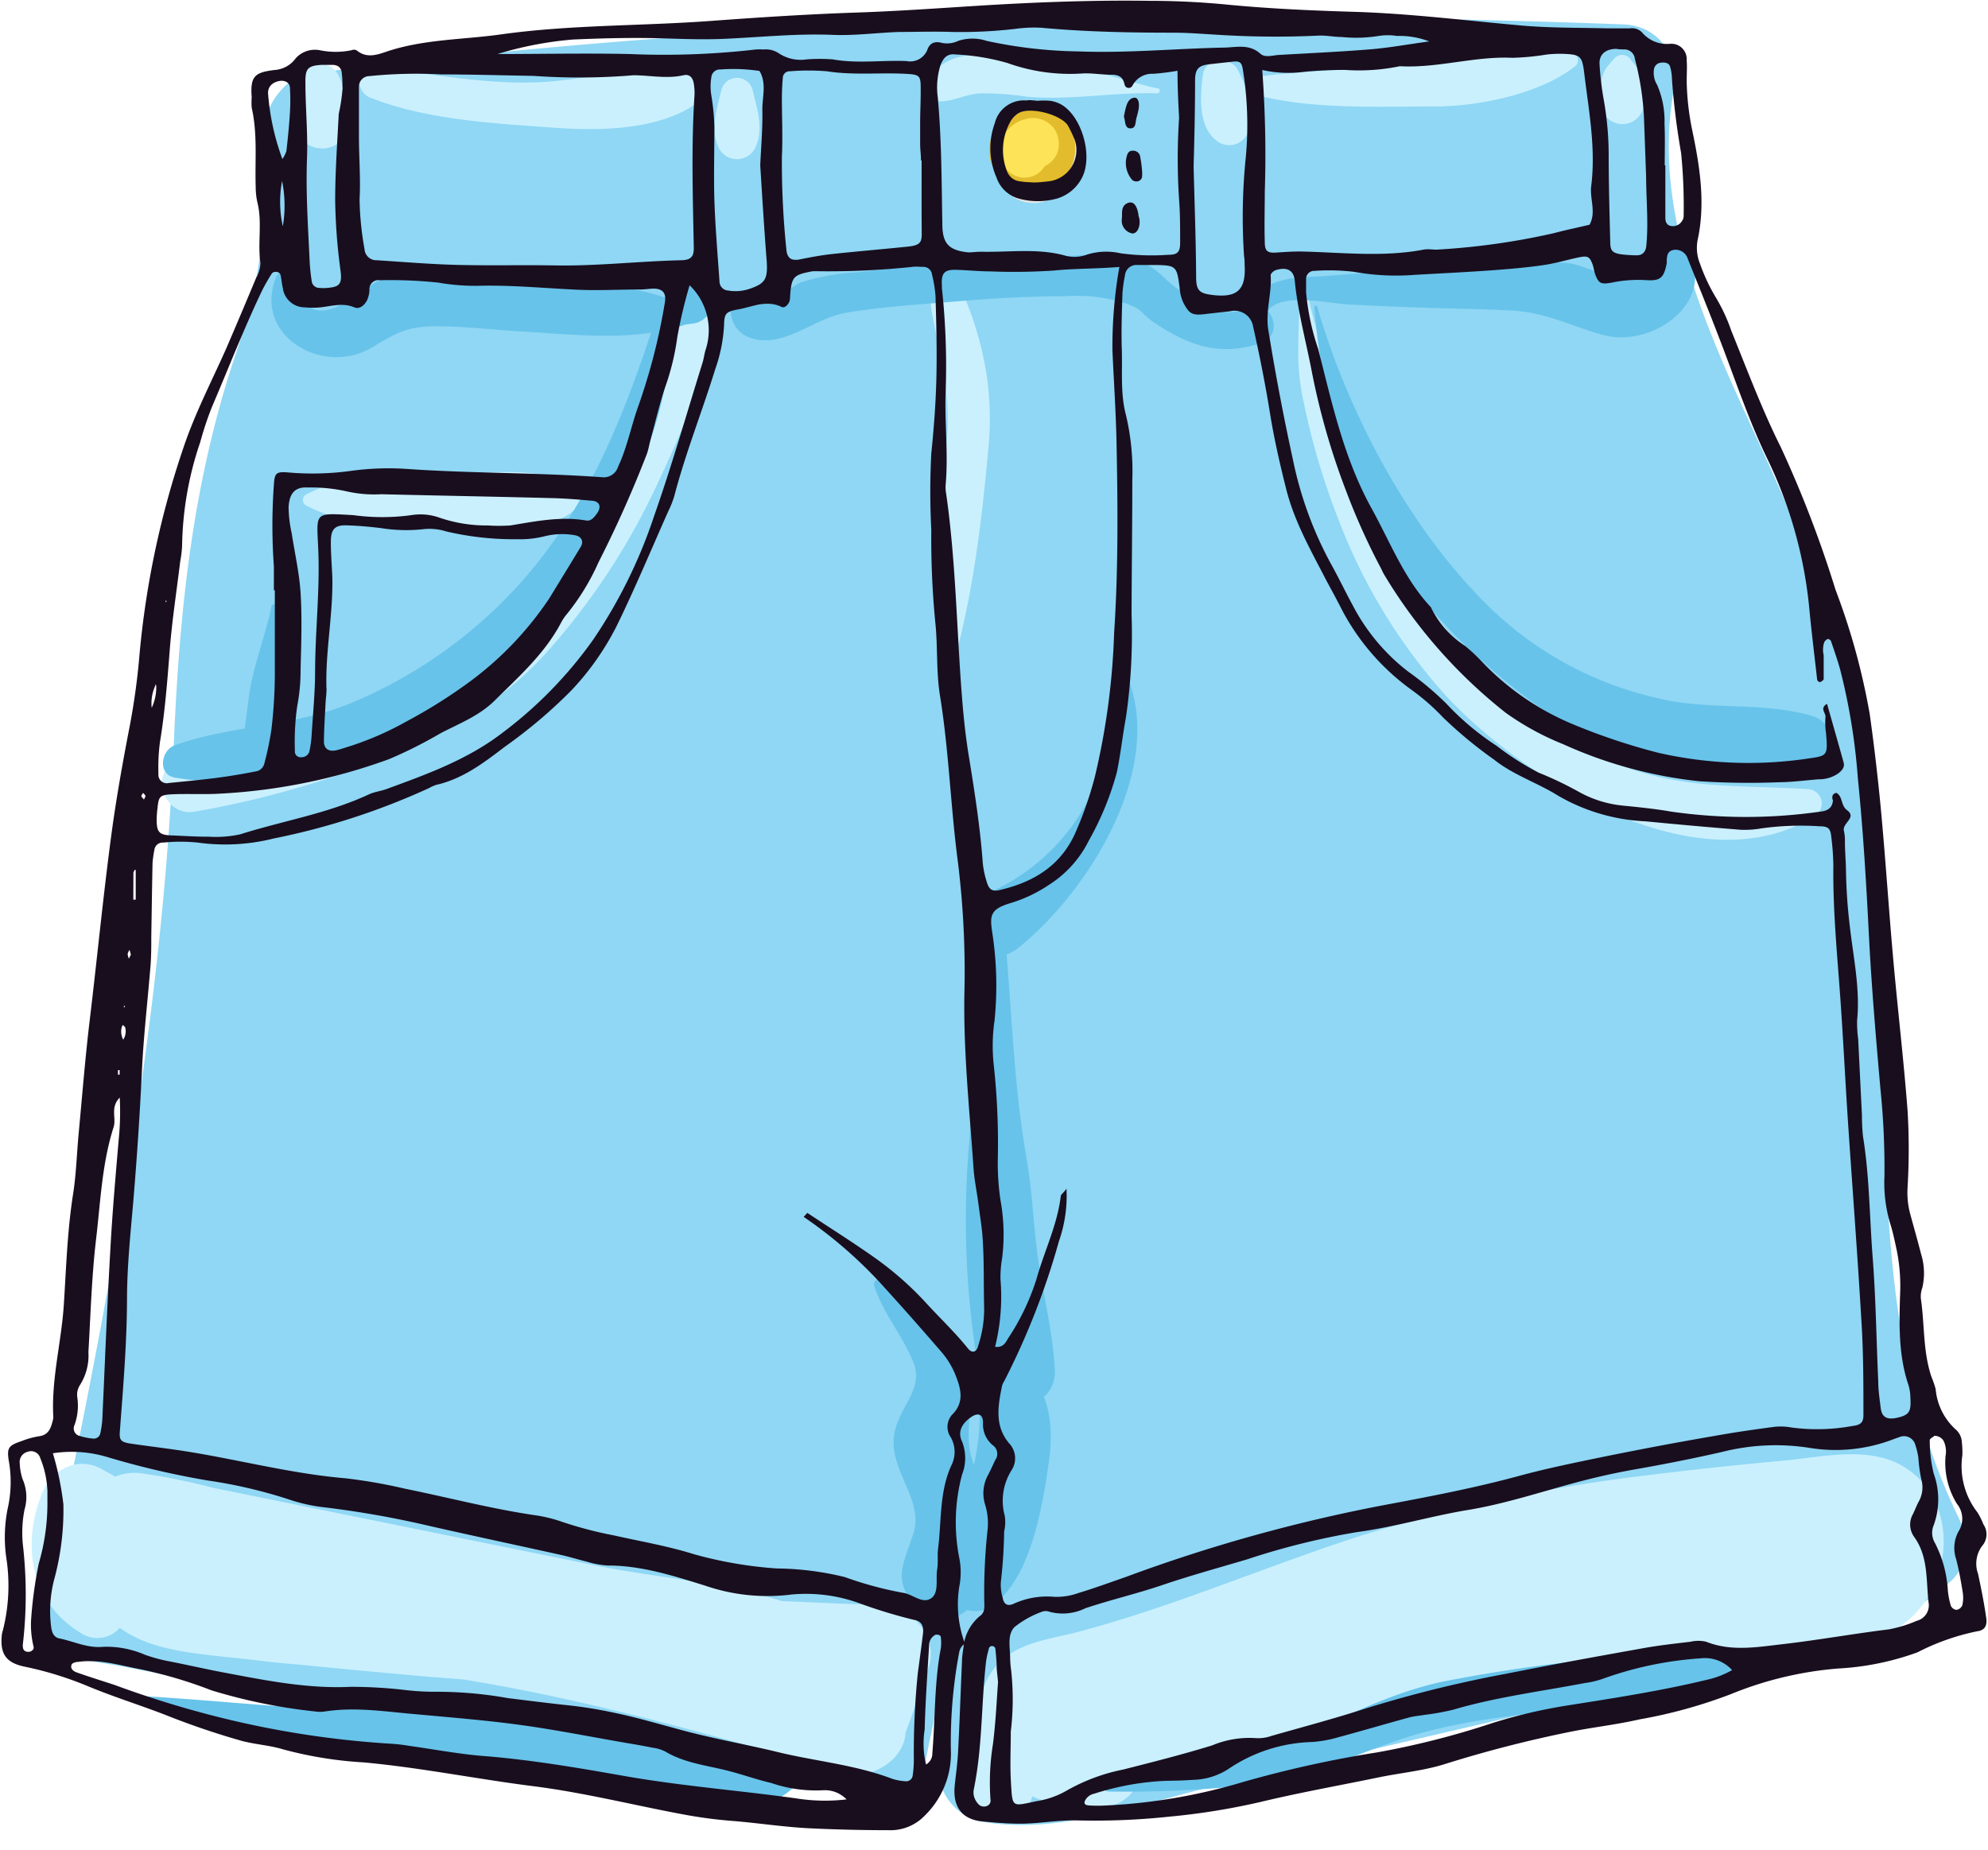 <svg xmlns="http://www.w3.org/2000/svg" viewBox="-0.14 -0.08 189.089 175.97"><title>Depositphotos_74654553_06</title><g data-name="Layer 2"><g data-name="Layer 1"><path d="M186.13 144.25c-10.41-21.44-5.25-46.55-8.31-69.43-1.54-11.55-5.66-21.85-10.48-32.38s-10.41-22-8.29-33.89c.58-3.24-1.35-6.18-4.8-6.31C113.31.7 72.66 1.59 32 6.59a5.53 5.53 0 0 0-1.14.26 2.74 2.74 0 0 0-2.41.15c-3.45 2-3.99 5.44-3.69 9.1.51 6.37-.44 11.42-2.48 17.49-4.11 12.28-5.34 24.25-5.89 37.13-1.16 27.52-6.52 54.4-12.12 81.28-.47 2.26.65 5.47 3.32 5.84 12.83 1.79 25 6.25 37.46 9.39a105.56 105.56 0 0 0 17.81 3 60.35 60.35 0 0 0 8.71 0c1.63-.11 3.23-.35 4.84-.52l1.61-.2.69.06c2.26 3.24 8.29 2.22 9.12-1.81l1.4-6.85c0 2.42-.08 4.83-.13 7.25a5.24 5.24 0 0 0 3.81 5c7.45 1.48 15.45-1.68 22.68-3.36l25.08-5.84 25.71-6c6.79-1.58 13.6-2.66 18.92-7.51 1.82-1.53 1.82-4.17.83-6.2z" fill="#8fd7f4"/><path d="M93.77 168.06l-.65-.09a.33.33 0 1 0 0 .64l.65-.09a.24.24 0 0 0 0-.46z" fill="#caf0fe"/><path d="M180.92 139.45c-3.33-2-7.69-.92-11.32-.58-4.4.41-8.79.86-13.17 1.42a151.55 151.55 0 0 0-27.06 5.71c-9 2.89-17.76 6.73-26.95 9.17-2.83.75-6.08 1-8 3.48-1.63 2.13-2.21 5.62-2.27 8.68a1.4 1.4 0 0 0-.38.62c-.67 2.19.16 3.51 1.91 4.8a2.91 2.91 0 0 0 4-1 7.53 7.53 0 0 0 .38-.93 5.46 5.46 0 0 0 1.84.53l4 .43a3.83 3.83 0 0 0 4.36-2.72A327 327 0 0 1 159 158.62c6.77-.83 17.53.19 22.84-5 3.94-3.85 4.06-11.17-.92-14.17z" fill="#caf0fe"/><path d="M83.62 152.62q-4.7-.16-9.39-.38c-5.72-1.8-12.41-2.31-17.39-3.32l-36.7-7.45a60.06 60.06 0 0 0-6.8-1.38 4.77 4.77 0 0 0-2.51.31c-.39-.22-.79-.42-1.18-.65-2.4-1.42-4.92 0-5.84 2.37-2 5.11-.88 10.52 4 13.32a2.83 2.83 0 0 0 3.44-.65c2.6 1.9 6 2.31 9.44 2.7l3.21.34c1.47.2 3 .34 4.44.46q6.48.65 13 1.21l2.6.2c12.29 2 24.28 5.45 36.22 8.9 2.41.7 5.64-1.12 5.83-3.78v-.06c.77-2.06 1.49-4.12 2.2-6.21.97-2.98-1.69-5.83-4.57-5.93z" fill="#caf0fe"/><path d="M102.25 13.82a1.78 1.78 0 0 0-.12-1.34q-.11-.23 0 0 .13.38-.18-.41a2.07 2.07 0 0 0-1-.84 3.43 3.43 0 0 0-1.37-.27 4.69 4.69 0 0 0-2.29.64l-.32.21q-.7.57-.35.25.21-.17 0 0a2.88 2.88 0 0 0-.93.74 4.32 4.32 0 0 0-1.13 2.9 3.62 3.62 0 0 0 4.9 3.3c2.09-.78 3.54-3.13 2.79-5.18z" fill="#e5e6e7"/><path d="M171.87 75c-6.81-.43-12.86.13-19.29-2.91a42.75 42.75 0 0 1-13.35-10.14 51.36 51.36 0 0 1-9.74-16 67.62 67.62 0 0 1-2.58-8.46c-.8-3.34-2.51-7.7-2.9-11 0-.39-.65-.41-.62 0 .24 3.88-.43 7.07.32 10.94a67.62 67.62 0 0 0 3.44 11.87A53.41 53.41 0 0 0 137.29 66c7.46 8.13 24.29 18.52 35.26 11.49a1.37 1.37 0 0 0-.68-2.49z" fill="#caf0fe"/><path d="M67.83 27.12c-.06-1.23-1.93-2-2.53-.69-2.49 5.4-3.4 11.41-6 16.87a69.91 69.91 0 0 1-10.15 16.14A32.39 32.39 0 0 1 34.26 69c-5.81 1.82-11.3 2.29-17.21 3.35-3.14.56-1.8 5.33 1.32 4.79a90.78 90.78 0 0 0 18-5.08c5.86-2.41 11.13-5.24 15.42-10a65 65 0 0 0 10.55-16c2.66-5.66 5.8-12.61 5.49-18.94z" fill="#caf0fe"/><path d="M54.92 46.93c-3-3-8.23-1.93-12.16-1.89-4.65 0-9.6-.29-13.82 1.95a.6.6 0 0 0 0 1c4.21 2.24 9.18 1.9 13.82 1.95 3.94 0 9.18 1.15 12.16-1.89a.82.82 0 0 0 0-1.12z" fill="#caf0fe"/><path d="M71.43 8.41a1.54 1.54 0 0 0-2.94 0c-.39 1.71-1.06 3.59-.38 5.3a1.94 1.94 0 0 0 3.7 0c.68-1.71.01-3.59-.38-5.3z" fill="#caf0fe"/><path d="M32 7c-.88-1.63-4-1.47-4.26.56a9.72 9.72 0 0 0 .26 4.6 2.6 2.6 0 0 0 5.1-.69A9.69 9.69 0 0 0 32 7z" fill="#caf0fe"/><path d="M117.59 6.56c-.66-1.28-3.1-1.13-3.31.43-.26 1.9-.49 4.8 1.15 6.19a1.93 1.93 0 0 0 3-.38c1.09-1.87.07-4.49-.84-6.24z" fill="#caf0fe"/><path d="M155.32 6.05a1.72 1.72 0 0 0-.33-.39v-.05a1 1 0 0 0-1.69 0 1.69 1.69 0 0 0-.34.4c-1 .93-.86 2.57-.84 3.8a2.06 2.06 0 0 0 4.11 0c-.05-1.19.06-2.81-.91-3.76z" fill="#caf0fe"/><path d="M110 8.33c-3.65-.63-21.46-7.37-22 .48a.73.73 0 0 0 .72.72c1.6.21 2.65-.59 4.29-.72a26.88 26.88 0 0 1 4.53.31c4.2.37 8.22-.45 12.35-.32.32.01.39-.42.11-.47z" fill="#caf0fe"/><path d="M149.44 5c-3.8-.93-8.94-.12-12.77.59-5.74 1.06-11.4.86-17.17 1.62-.92.12-1.28 1.46-.23 1.73 5.4 1.42 11.52 1.1 17.07 1.11 4.18 0 10.16-1.22 13.41-3.89a.7.7 0 0 0-.31-1.16z" fill="#caf0fe"/><path d="M66.26 7.2c-4.21-1.4-9.61.11-14 .47-5.77.48-11.15-.79-16.85-1.29-1.74-.15-1.76 2.26-.38 2.81 5.39 2.15 11.79 2.46 17.53 2.88 4.54.33 10.64.25 14.22-2.84a1.23 1.23 0 0 0-.52-2.03z" fill="#caf0fe"/><path d="M90.09 24.85a.46.46 0 0 0-.78 0 7 7 0 0 0-.74 5.15c.72 4 1.68 7.19 1.38 11.32-.55 7.6-1 15.53-.08 23.1a.14.14 0 0 0 .28 0c2.18-7.1 3.09-14.81 3.75-22.18.55-6.24-.98-11.77-3.81-17.39z" fill="#caf0fe"/><path d="M107.1 64.31c-.21-.52-1.11-.7-1.24 0-.71 3.89-.63 7.59-2.28 11.3a19.48 19.48 0 0 1-9.82 9.31c-4.62 1.84-.91 8.29 3 5.14 6.6-5.32 13.9-16.89 10.34-25.75z" fill="#67c3ea"/><path d="M98.59 119.63c-.45-3.16-.53-6.35-1.09-9.5-1.32-7.5-1.41-15-2.19-22.59-.09-.87-1.52-1.27-1.69-.23-1.18 7.2-1 14.38-1.6 21.64a84.61 84.61 0 0 0 1.09 22.28c.8 4 7.31 3.1 7.08-1-.19-3.58-1.09-7.02-1.6-10.6z" fill="#67c3ea"/><path d="M95.34 128.59a2 2 0 0 0-2.87 2.21c1.06 3.05.48 7.07-.37 10.09-.94 3.31-3.21 6.89-2.11 10.32a2.75 2.75 0 0 0 4 1.63c3.82-2.46 4.94-9.18 5.58-13.45.69-4.7-.05-8.26-4.23-10.8z" fill="#67c3ea"/><path d="M94.25 143.41a26.18 26.18 0 0 0-1.76-4.14c-.76-2-.41-3.19-.44-5.14a10.38 10.38 0 0 0-1.5-5.93c-1.76-2.55-5.08-3.51-6.44-6.37-.29-.61-1.3-.18-1.09.46.87 2.62 2.69 4.7 3.7 7.2 1.15 2.83-1.72 4.41-1.86 7.47s2.8 5.79 1.91 8.73-2.26 4.7.52 7.31a3.4 3.4 0 0 0 5.5-3.7c.7-1.94 1.99-3.3 1.46-5.89z" fill="#67c3ea"/><path d="M75.74 167.9c-3.62-2.09-8.88-1-13-1.93-5.14-1.15-10.18-2.79-15.43-3.45-5.44-.69-10.89.23-16.34 0-6.26-.29-12.52-1-18.78-1.3-.19 0-.22.27 0 .33 6.35 2 12.67 4.07 19.25 5.15 6.06 1 12.21.25 18.27 1.4 6.32 1.2 21.53 7.79 26.37 1a.87.87 0 0 0-.34-1.2z" fill="#67c3ea"/><path d="M166.12 157.54c-4.18-2-9.9-.3-14.35.23a147.77 147.77 0 0 0-14.9 2.18c-4.72 1.06-8.75 3.15-13.14 5.08-5.86 2.57-12.11 3.38-18.45 3.9a.72.72 0 0 0 0 1.43 108 108 0 0 0 14.51-.74c5.53-.77 10.32-3.53 15.67-4.94 5.65-1.49 11.52-1.85 17.3-2.52 4.4-.51 10-.17 13.57-3a1 1 0 0 0-.21-1.62z" fill="#67c3ea"/><path d="M172.35 68.08c-4.72-1.46-9.94-.52-14.83-1.74a33.61 33.61 0 0 1-15.72-8.39c-7.75-7.44-13.67-18.57-16.65-28.84 0-.15-.29-.13-.28 0 1.05 12.81 5.49 24 15.12 32.94 4.34 4 9.53 7.85 15.09 9.95 5.23 2 12.86 3.72 17.84.41a2.42 2.42 0 0 0-.57-4.33z" fill="#67c3ea"/><path d="M62.41 29.67C59 40.25 55.07 50.23 46.81 58a44.8 44.8 0 0 1-13.58 8.82c-5.46 2.25-11.28 2.06-16.73 4-1.35.47-1.68 2.79 0 3.08 11.37 2 24.35-5.12 32.36-12.66 8.48-8 15-19.52 14.9-31.36a.7.7 0 0 0-1.35-.21z" fill="#67c3ea"/><path d="M27 67.28c-.12-3.1-.82-6.51-.66-9.58a.34.34 0 0 0-.66-.09c-.64 3.11-1.84 5.85-2.21 9.07-.3 2.62-1 5.41.84 7.49a1.24 1.24 0 0 0 1.75 0c1.64-2.06 1.01-4.35.94-6.89z" fill="#67c3ea"/><path d="M65.62 29.26c-5.8-2.87-12.89-2.54-19.21-2.92-2.9-.17-6.24-.78-9.13-.28-3.12.54-7.4 7.21-9.75.29a.75.75 0 0 0-1.43 0c-2.17 5.53 4.51 9.42 9.17 6.61 2.3-1.38 3.3-2 6.18-2 2.63 0 5.29.34 7.92.49 5.34.29 10.91 1.06 16-.76a.82.82 0 0 0 .25-1.43z" fill="#67c3ea"/><path d="M67.55 28.77v-.14a1.84 1.84 0 0 0-1.79-1.79h-.14a2 2 0 0 0-1.93 1.92 1.54 1.54 0 0 0 .38 1.57 1.63 1.63 0 0 0 1.57.38 2 2 0 0 0 1.91-1.94z" fill="#67c3ea"/><path d="M118.89 29.22c-3.73 1.18-5.29-.38-8-2.6a10 10 0 0 0-1.85-1.5c-3.34-1.65-9.26-.61-12.84-.47-4.95.2-9.91.6-14.82 1.18a21.25 21.25 0 0 0-5.3.94c-1.27.5-4 3.19-5.49 1.87a.73.73 0 0 0-1.22.51c-.11 2.36 1.82 3.4 4 3.09 2.38-.34 4.47-2.14 7-2.57 3.53-.6 7.3-.8 10.86-1.11 3.29-.28 6.59-.45 9.89-.46a15.81 15.81 0 0 1 5.65.62c2.06.74 1.39.89 2.83 1.86 3.31 2.22 6.2 3.27 10.18 2 2.16-.68 1.22-4.04-.89-3.36z" fill="#67c3ea"/><path d="M159.82 23.09a2 2 0 0 0-2.87 0c-1 1.07-2.61 2.81-4.16 2.87-1 0-2.6-.87-3.73-1-3.65-.41-7.59.34-11.27.52-3.88.2-7.77.36-11.64.68-2.17.18-4.41 0-6.25 1.3a.93.93 0 0 0-.42 1l.27.69a.48.48 0 0 0 .8.21c1.42-1.6 5.66-.58 7.54-.48 2.59.14 5.17.25 7.76.33s5.18.12 7.76.25c3.3.17 5.59 1.46 8.67 2.31 5.06 1.43 11.6-3.77 7.54-8.68z" fill="#67c3ea"/><path d="M97.88 10.06a4.68 4.68 0 0 0-3.18 2 3.45 3.45 0 0 0-.3 3.88 2.14 2.14 0 0 0 1.09.81 4 4 0 0 0 3 1.36 4 4 0 0 0 3.63-4.11 3.79 3.79 0 0 0-4.24-3.94z" fill="#e2bc2c"/><path d="M100.54 13.25a2.3 2.3 0 0 0-.91-1.59 2.53 2.53 0 0 0-2.12-.44 3.26 3.26 0 0 0-2.12 1.51 3.05 3.05 0 0 0 0 3 2.22 2.22 0 0 0 2.23 1.07 2.18 2.18 0 0 0 1.6-1.07 2.28 2.28 0 0 0 1.32-2.48z" fill="#fde357"/><path d="M91.64 156.29a1.22 1.22 0 0 0-.54.8 46.1 46.1 0 0 0-.8 9.24 8.26 8.26 0 0 1-2.5 6.34 4.5 4.5 0 0 1-3.4 1.37c-2.5 0-5-.06-7.51-.18s-5-.52-7.47-.71a43.83 43.83 0 0 1-4.72-.64c-4.69-.88-9.34-2.05-14.06-2.65-5.4-.68-10.75-1.77-16.18-2.27a37.6 37.6 0 0 1-7.67-1.24c-1.28-.39-2.61-.46-3.91-.8a73.85 73.85 0 0 1-7.34-2.5c-2.42-.93-4.91-1.71-7.3-2.7a32.88 32.88 0 0 0-6-1.86c-1.81-.37-2.38-1.21-2.21-3a2.69 2.69 0 0 1 .11-.49 17.32 17.32 0 0 0 .3-7 13.92 13.92 0 0 1 .14-4.51 11.49 11.49 0 0 0 .14-4.46c-.24-1.36-.07-1.58 1.17-2a8 8 0 0 1 1.69-.47c.83-.11 1.09-.67 1.26-1.35a1.73 1.73 0 0 0 .09-.49c-.2-3.6.77-7.1 1-10.67s.33-7 .88-10.52c.3-1.9.35-3.84.53-5.76.34-3.59.62-7.18 1.05-10.76.71-5.91 1.28-11.83 2.07-17.73.47-3.49 1.09-6.94 1.76-10.39a65.78 65.78 0 0 0 .91-6.71 84.83 84.83 0 0 1 4.25-19.88c1.08-3.16 2.63-6.15 4-9.23q1.44-3.35 2.84-6.71a3.07 3.07 0 0 0 .41-1.43c-.28-1.91.19-3.86-.29-5.76a6.88 6.88 0 0 1-.16-1.49c-.08-2.51.19-5-.38-7.51a6.91 6.91 0 0 1 0-1c-.15-2 .29-2.36 2.16-2.59A2.7 2.7 0 0 0 28 5.45a2.46 2.46 0 0 1 2.29-.75 7.48 7.48 0 0 0 3 0 .59.59 0 0 1 .48 0c1 .84 2.06.4 3.07.06C40.33 3.64 44 3.69 47.53 3.19c6.57-.92 13.21-.79 19.82-1.27 4.6-.34 9.2-.64 13.81-.8 4-.13 8-.42 12-.67 5.4-.33 10.75-.53 16.12-.45 2.51 0 5 .13 7.52.38 4 .38 8 .55 12 .67 5.29.17 10.53.83 15.79 1.3 2.75.24 5.52.2 8.28.27h2a1.33 1.33 0 0 1 1.16.37 3.1 3.1 0 0 0 2.66 1.1 1.46 1.46 0 0 1 1.6 1.55c.05.67 0 1.34 0 2a25 25 0 0 0 .54 4.73c.7 3.36 1.24 6.76.54 10.2a4 4 0 0 0 .19 2.45 17.43 17.43 0 0 0 1.49 3.18 16.63 16.63 0 0 1 1.48 3.18c1.51 3.72 2.92 7.5 4.71 11.08a109.12 109.12 0 0 1 5.21 13.58 64.22 64.22 0 0 1 3.25 11.82q.66 4.72 1.1 9.47c.42 4.59.72 9.19 1.13 13.78.43 4.83 1 9.65 1.37 14.48a61.6 61.6 0 0 1 0 7.28 7.92 7.92 0 0 0 .23 2.47c.35 1.29.72 2.57 1.05 3.87a6.14 6.14 0 0 1 .12 3.23 2.49 2.49 0 0 0-.14 1c.37 2.48.19 5 1 7.44a9.77 9.77 0 0 1 .41 1.19 5.87 5.87 0 0 0 2 3.93 1.69 1.69 0 0 1 .49 1.12 8 8 0 0 1 .05 1.25 7.17 7.17 0 0 0 1.44 5.44 6.6 6.6 0 0 1 .56 1.13 1.68 1.68 0 0 1-.13 2.07 2.83 2.83 0 0 0-.38 2.63c.3 1.39.58 2.79.78 4.2.11.76-.15 1.19-.88 1.28a21.89 21.89 0 0 0-5.66 2 26.2 26.2 0 0 1-7.57 1.54 34.14 34.14 0 0 0-10.19 2.44 46.82 46.82 0 0 1-8.69 2.4c-2.12.49-4.3.73-6.43 1.15a117.72 117.72 0 0 0-12.14 3.12c-2 .62-4.1.81-6.15 1.23-3.77.78-7.55 1.45-11.3 2.35a65.25 65.25 0 0 1-8.67 1.4 67.29 67.29 0 0 1-8.77.36c-1.85-.05-3.65.32-5.5.31-1.17 0-2.33-.1-3.49-.21-2-.18-2.88-1.41-2.67-3.43.11-1.08.27-2.16.32-3.25.15-2.85.24-5.69.37-8.54 0-.58.13-1.16.19-1.75a4.39 4.39 0 0 1 1.48-2.55c.5-.32.47-.85.45-1.35a55.07 55.07 0 0 1 .3-6.76 6 6 0 0 0-.21-2.48 3.62 3.62 0 0 1 .3-2.91c.23-.44.43-.9.65-1.36a1 1 0 0 0-.16-1.36 2.55 2.55 0 0 1-1-2.2c0-.88-.54-.94-1.12-.54-.86.59-1.34 1.38-.87 2.34a4.32 4.32 0 0 1 0 3.13 17.49 17.49 0 0 0-.27 7.93 7 7 0 0 1 0 2.75 10.75 10.75 0 0 0 .54 5.41zm-15.34-40.6l.35-.38c2.15 1.43 4.34 2.8 6.44 4.29a30.74 30.74 0 0 1 4.91 4.34c1.3 1.42 2.7 2.74 3.91 4.25.41.52.85.39 1-.27a11.26 11.26 0 0 0 .56-3.46c-.06-2.09 0-4.19-.12-6.28-.05-1.25-.27-2.5-.43-3.74s-.4-2.32-.47-3.48c-.39-5.68-1-11.35-.85-17.06a84.91 84.91 0 0 0-.67-12.29c-.66-5.15-.83-10.35-1.66-15.49-.38-2.33-.2-4.69-.45-7a83.19 83.19 0 0 1-.38-8.79 70.69 70.69 0 0 1 0-7.28c.24-2.33.42-4.67.48-7 .07-2.68 0-5.36-.08-8a12.63 12.63 0 0 0-.33-2 .82.82 0 0 0-.86-.74c-.33 0-.67-.05-1 0a76.56 76.56 0 0 1-9.28.41 1.94 1.94 0 0 0-.5.06c-1.55.3-1.74.55-1.86 2.33a1.72 1.72 0 0 1-.06.48c-.13.34-.46.67-.75.53-1.44-.7-2.78 0-4.15.24-1.14.21-1.3.38-1.32 1.48a14.75 14.75 0 0 1-.83 4.17C66.67 39 65.07 43 64 47.1a8.89 8.89 0 0 1-.55 1.4c-1.64 3.67-3.17 7.37-4.95 11a25.84 25.84 0 0 1-4.3 6.11 47.17 47.17 0 0 1-6.32 5.35c-2 1.53-4 3.06-6.53 3.63a3.89 3.89 0 0 0-.69.31 66.92 66.92 0 0 1-14.76 4.79 18.93 18.93 0 0 1-7.23.39 16.1 16.1 0 0 0-3.26 0 .8.8 0 0 0-.87.72 10.63 10.63 0 0 0-.17 1.2c-.05 2.34-.08 4.68-.12 7 0 .92 0 1.85-.07 2.76-.27 3.34-.66 6.67-.82 10q-.3 6.28-.83 12.54c-.26 3-.57 6-.59 9 0 4.28-.36 8.53-.68 12.79-.06.81.08 1 .89 1.15 1.74.26 3.49.46 5.23.73 5.12.8 10.15 2.15 15.34 2.59a50.25 50.25 0 0 1 5.7 1c4.1.83 8.15 1.9 12.3 2.51a13.53 13.53 0 0 1 2.68.66 38.3 38.3 0 0 0 4.88 1.27c2.53.57 5.09 1 7.57 1.78a39.26 39.26 0 0 0 7.9 1.36 28.16 28.16 0 0 1 6.47.82 34.3 34.3 0 0 0 5.56 1.5c.9.14 1.79 1.06 2.61.54s.45-1.83.61-2.78c.11-.65 0-1.34.09-2 .33-2.64.11-5.37 1.26-7.89a2.82 2.82 0 0 0-.06-2.67 1.74 1.74 0 0 1 .26-2.28c1.09-1.21.64-2.53.14-3.77a7.83 7.83 0 0 0-1.33-2.12q-2.87-3.33-5.83-6.58a42.42 42.42 0 0 0-7.23-6.22zm25-2.68a13.12 13.12 0 0 1-.72 5 70.78 70.78 0 0 1-5.2 13.3 1.72 1.72 0 0 0-.21.46c-.39 1.9-.73 3.81.68 5.47a2.07 2.07 0 0 1 .22 2.56 5.45 5.45 0 0 0-.64 4.34 4 4 0 0 1-.06 1.49 46.92 46.92 0 0 1-.31 4.76 4.13 4.13 0 0 0 .16 1.49c.11.66.45.89 1.05.62a7.65 7.65 0 0 1 3.9-.66 6.14 6.14 0 0 0 2.22-.35c1.52-.46 3-1 4.52-1.53a152.84 152.84 0 0 1 25.18-6.96c4.11-.77 8.22-1.57 12.27-2.67 2.58-.7 5.22-1.24 7.84-1.78 3.53-.72 7.07-1.39 10.62-2 1.89-.34 3.79-.62 5.7-.87a5.57 5.57 0 0 1 1.74.05 18.55 18.55 0 0 0 5.76-.14c.84-.1 1.09-.34 1.08-1.09 0-3 0-6-.2-9.05-.37-6.28-.85-12.54-1.27-18.82-.26-3.93-.45-7.87-.73-11.8-.3-4.18-.71-8.35-.66-12.54a23.66 23.66 0 0 0-.2-2.76c-.08-.79-.27-1-1.13-1a27.13 27.13 0 0 0-5.52.2 8.94 8.94 0 0 1-2 .13q-4.51-.36-9-.8a18.18 18.18 0 0 1-8.33-2.44c-2-1.25-4.23-1.95-6.09-3.43a41.21 41.21 0 0 1-4.84-4 21.1 21.1 0 0 0-3-2.63 22 22 0 0 1-6.55-7.47c-.51-1-1-1.91-1.53-2.88-1.45-2.83-3.05-5.59-3.84-8.71-.59-2.35-1.14-4.72-1.53-7.12-.45-2.81-1-5.6-1.63-8.39a1.79 1.79 0 0 0-2.22-1.45c-.75.08-1.5.16-2.25.25-1.34.17-1.59 0-2.16-1.06a4 4 0 0 1-.36-1.44c-.26-2.05-.34-2.12-2.26-2.16h-1.76a1.09 1.09 0 0 0-1.18 1 12.78 12.78 0 0 0-.24 1.73c-.05 1.76-.12 3.52-.06 5.28.07 2.08-.15 4.21.39 6.24a23.32 23.32 0 0 1 .61 6.22c0 4.28-.06 8.55-.07 12.83a54.5 54.5 0 0 1-.54 9.77c-.32 1.72-.5 3.47-.86 5.19a28 28 0 0 1-2.66 6.49 10.5 10.5 0 0 1-3.81 4.23A13.44 13.44 0 0 1 96 85.83c-1.95.58-2 1.17-1.77 2.75a33 33 0 0 1 .22 8.48 16.7 16.7 0 0 0-.06 4.26 68.89 68.89 0 0 1 .38 8.78 23.93 23.93 0 0 0 .25 4 18.16 18.16 0 0 1 .16 5.5 11.06 11.06 0 0 0-.16 2 19.9 19.9 0 0 1-.51 6.45c.72.11 1-.38 1.22-.78a22.36 22.36 0 0 0 2.71-5.65c.74-2.66 2-5.18 2.32-7.94.04-.14.24-.26.55-.68zm73.23-37.66c.62.35.41 1.19 1 1.64 1 .72-.5 1.25-.28 2a4.15 4.15 0 0 1 .09 1c0 .92.09 1.84.1 2.76a51.1 51.1 0 0 0 .36 5.25c.34 3 1 6 .7 9a11.58 11.58 0 0 0 .1 1.76l.36 7.28a18.14 18.14 0 0 0 .1 2c.62 3.81.62 7.68.92 11.52s.35 7.86.53 11.79c0 .83.13 1.67.23 2.49s.48 1.14 1.37 1c1.3-.25 1.54-.55 1.46-1.86a4.79 4.79 0 0 0-.17-1.24c-1-2.93-.9-5.95-.8-9a17 17 0 0 0-.41-4.24c-.16-.74-.32-1.48-.55-2.2a13.44 13.44 0 0 1-.54-4.47 74 74 0 0 0-.38-8.29c-.42-4.76-.83-9.52-1.08-14.28-.26-5.11-.55-10.2-1.07-15.29a58.7 58.7 0 0 0-1.69-10.38c-.25-.89-.55-1.76-.85-2.63 0-.11-.24-.27-.32-.25a.65.65 0 0 0-.34.32 2.27 2.27 0 0 0-.05 1.23v2.25c0 .1-.19.25-.32.29s-.29-.08-.31-.29c-.24-2.17-.51-4.33-.72-6.5a41.75 41.75 0 0 0-4-14.42c-1.54-3.17-2.7-6.49-3.93-9.78-1.17-3.13-2.43-6.23-3.67-9.33a1.2 1.2 0 0 0-1.43-.76c-.51.15-.52.58-.55 1a2.2 2.2 0 0 1 0 .25c-.27 1.39-.6 1.7-2 1.6a12.26 12.26 0 0 0-3.24.24c-1 .18-1.22.08-1.54-.73-.12-.31-.15-.65-.27-1-.28-.75-.46-.85-1.33-.67-1.14.24-2.26.58-3.41.74-1.57.23-3.16.36-4.74.48-2.49.18-5 .3-7.47.44a22.54 22.54 0 0 1-5.75-.29 19.76 19.76 0 0 0-3.76-.09.76.76 0 0 0-.79.79v1.25a22.88 22.88 0 0 0 1.15 5.39c1.32 5.17 2.44 10.4 5.08 15.17 1.77 3.2 3.08 6.67 5.64 9.4a9 9 0 0 0 3.28 3.7 16.93 16.93 0 0 1 1.47 1.37 25.32 25.32 0 0 0 8.8 6.08 59.24 59.24 0 0 0 8.09 2.7 38.54 38.54 0 0 0 14 .58c2.06-.31 2.14-.18 1.94-2.48a6.86 6.86 0 0 1-.05-1.5c.05-.4-.59-.84.15-1.26.53 1.88 1.06 3.72 1.57 5.56.14.48-.16.78-.49 1.05a3.2 3.2 0 0 1-1.89.57c-1.25.1-2.5.27-3.76.28a72.94 72.94 0 0 1-7.53-.09 41.82 41.82 0 0 1-13-3.53 25.83 25.83 0 0 1-5.48-3 48.49 48.49 0 0 1-11.55-13.14c-.13-.21-.22-.45-.34-.67a63.14 63.14 0 0 1-3.29-7.32 67.74 67.74 0 0 1-3.25-11.33c-.55-2.88-1.34-5.71-1.62-8.64-.09-1-.76-1.33-1.81-1-.2.07-.49.33-.48.49.12 1.75-.52 3.44-.22 5.23q1 6.19 2.34 12.32a35.54 35.54 0 0 0 3.59 9.86c.73 1.31 1.38 2.67 2.1 4a19.06 19.06 0 0 0 5.25 6.28 29 29 0 0 1 3.65 3.06 25.66 25.66 0 0 0 4.76 4 26.67 26.67 0 0 0 4 2.56 34.14 34.14 0 0 1 3.82 1.82 10.7 10.7 0 0 0 4.28 1.33c1.5.15 3 .3 4.49.56a49.85 49.85 0 0 0 14.26 0c.67-.08 1.09-.34 1.16-1.05-.11-.29-.11-.66.35-.73zM96 164.67c0 1.51-.07 3 0 4.52.17 2.8 0 2.59 2.5 2.08a8.15 8.15 0 0 0 2.82-1 17.94 17.94 0 0 1 5.37-2c2.84-.72 5.68-1.44 8.47-2.3a9.16 9.16 0 0 1 4.15-.69 3.68 3.68 0 0 0 1.48-.21c3.06-.87 6.14-1.69 9.16-2.67a116.57 116.57 0 0 1 13.15-3.24c4.35-.87 8.72-1.66 13.08-2.44 1.48-.27 3-.43 4.48-.61a3.22 3.22 0 0 1 1.48 0c2.38.95 4.85.51 7.21.24 3.4-.39 6.78-1 10.19-1.42a12.44 12.44 0 0 0 2.63-.81 1.52 1.52 0 0 0 1.13-1.73c-.26-2.14 0-4.38-1.4-6.29a2 2 0 0 1-.08-2.15c.18-.38.33-.77.52-1.14a2.76 2.76 0 0 0 .26-2.17 14.63 14.63 0 0 1-.27-2 6.49 6.49 0 0 0-.28-1.21 1.12 1.12 0 0 0-1.57-.77c-.32.1-.63.23-.95.34a15.33 15.33 0 0 1-7.41.69 20.78 20.78 0 0 0-8.45.36c-2.76.63-5.55 1.18-8.34 1.67-1.81.32-3.6.72-5.37 1.19-3.47.92-6.88 2.07-10.45 2.66s-7 1.63-10.58 2.11a69.35 69.35 0 0 0-10.44 2.59c-2.73.81-5.47 1.56-8.17 2.48-2.37.8-4.82 1.37-7.21 2.17a4.9 4.9 0 0 1-3.43.34 1 1 0 0 0-.72 0 9.14 9.14 0 0 0-2.6 1.45c-.71.73-.43 1.9-.42 2.9a9.6 9.6 0 0 0 .1 1.25 25.74 25.74 0 0 1-.04 5.81zM4.89 138.18a28.47 28.47 0 0 1 1 4.86 25.25 25.25 0 0 1-.89 7.2 11.85 11.85 0 0 0-.27 4.49c.08.56.28 1 .85 1.08 1.37.29 2.64.94 4.14.78a9.24 9.24 0 0 1 3.93.76 15.32 15.32 0 0 0 2.17.6c1.73.33 3.44.73 5.17 1.06 4 .75 8.05 1.59 12.21 1.39a44.53 44.53 0 0 1 5 .28 24.3 24.3 0 0 0 3 .19 38.33 38.33 0 0 1 7 .61c1.91.23 3.82.48 5.73.68a42.52 42.52 0 0 1 4.46.73c2.38.5 4.69 1.21 7 1.81 2.92.75 5.89 1.27 8.83 2 3.5.81 7.11 1.16 10.5 2.45a5.11 5.11 0 0 0 1.23.23.62.62 0 0 0 .72-.54 10.46 10.46 0 0 0 .11-1.5 75.21 75.21 0 0 1 .38-8.28c.17-1.24.34-2.49.49-3.73.09-.74-.17-1.19-.85-1.3a48 48 0 0 1-5.28-1.61 14.88 14.88 0 0 0-6.4-.8 18.17 18.17 0 0 1-8.17-.84c-3-.93-6.07-1.93-9.31-1.92a8.59 8.59 0 0 1-2-.38c-.81-.19-1.61-.45-2.43-.63-4.16-.92-8.33-1.81-12.48-2.75a91.56 91.56 0 0 0-10.13-1.79 16.28 16.28 0 0 1-3.42-.79 46.39 46.39 0 0 0-7.56-1.75 79.46 79.46 0 0 1-9.52-2.22 11.79 11.79 0 0 0-5.21-.37zM26 56.07h-.09v-2.26a54.08 54.08 0 0 1 0-7.77c.07-1.12.21-1.27 1.39-1.17a26.63 26.63 0 0 0 6-.16 26.39 26.39 0 0 1 5.5-.16c6.09.41 12.21.33 18.3.77a1.43 1.43 0 0 0 1.55-1c.86-1.83 1.23-3.82 1.9-5.7a57.45 57.45 0 0 0 2.55-9.93c.14-.85-.17-1.28-1-1.31-.42 0-.83.07-1.25.08-2.18 0-4.36.13-6.53 0-3-.15-6-.43-9-.35a20.23 20.23 0 0 1-3.75-.3 43.26 43.26 0 0 0-5.57-.23.85.85 0 0 0-1 .91 2.56 2.56 0 0 1-.23 1c-.24.47-.7.88-1.21.67-1.09-.46-2.14-.12-3.21 0a7.75 7.75 0 0 1-1.51 0 2.1 2.1 0 0 1-2.08-1.84c-.1-.4-.12-.82-.21-1.22s-.69-.39-.84-.15a19 19 0 0 0-.87 1.51C23.1 31.07 21.62 34.9 20 38.68A32.27 32.27 0 0 0 18.9 42a31.93 31.93 0 0 0-1.72 9.85 10.76 10.76 0 0 1-.18 1.49c-.34 2.82-.78 5.64-1 8.48s-.45 5.84-.93 8.73a18.48 18.48 0 0 0-.14 3 .8.8 0 0 0 1 .86c1.5-.15 3-.29 4.49-.48 1.24-.16 2.48-.37 3.71-.61a1 1 0 0 0 .88-.79 29.24 29.24 0 0 0 .66-3.17A45.55 45.55 0 0 0 26 63.6v-7.53zm80.3-30.75c-2.24.18-4.23.14-6.22.34a56.31 56.31 0 0 1-6 .08c-1.09 0-2.18-.12-3.27-.15s-1.45.28-1.36 1.5v.25a68.54 68.54 0 0 1 .35 10c-.09 2.92.27 5.84 0 8.77a3.48 3.48 0 0 0 .05.75c.92 6.39 1 12.85 1.5 19.27.15 1.92.35 3.84.66 5.73.55 3.39 1.08 6.77 1.33 10.2a8.68 8.68 0 0 0 .36 1.71c.22.78.53 1 1.27.82 3.15-.74 5.71-2.25 7.13-5.34a35 35 0 0 0 1.9-5.44 68.13 68.13 0 0 0 1.83-13.67c.4-6 .35-12.06.23-18.09-.06-2.93-.26-5.85-.39-8.78a43.65 43.65 0 0 1 .66-7.96zM50.61 7.14c-2.95-.05-5.87-.14-8.8-.14a43.8 43.8 0 0 0-6.81.16 1 1 0 0 0-1 1v4.73c0 2 .17 4 .06 6a29 29 0 0 0 .47 4.72 1.13 1.13 0 0 0 1.18 1.07c2.51.16 5 .37 7.52.44 3.1.08 6.2 0 9.3.05 4 .08 8-.39 12.05-.49 1 0 1.28-.35 1.27-1.17-.09-4.86-.25-9.71.07-14.57a5.37 5.37 0 0 0-.06-1c-.08-.62-.4-1-1-.86-1.59.36-3.17 0-4.75 0a62.25 62.25 0 0 1-9.5.06zm69.31-.56a109.6 109.6 0 0 1 .24 11.6c0 1.59-.05 3.18 0 4.77 0 .85.25 1.05 1.06 1s1.67-.12 2.51-.1c3.84.09 7.69.55 11.52-.18.41-.08.84 0 1.25 0a67.26 67.26 0 0 0 11.17-1.57c1.12-.3 2.25-.53 3.38-.8.66-1.2 0-2.46.16-3.7.45-3.62-.24-7.18-.67-10.75-.2-1.63-.37-1.75-2.08-1.81a11.75 11.75 0 0 0-1.5.07 23.81 23.81 0 0 1-3.24.31c-3.61-.17-7.1 1-10.71.8a19.2 19.2 0 0 1-5.24.35c-1.26 0-2.51.06-3.76.17a11.54 11.54 0 0 1-4.09-.16zm-89 58.84c0 .5-.08 1-.1 1.51-.06 1.17-.14 2.34-.15 3.52 0 .72.46 1 1.18.85.24-.06.48-.13.72-.21a29.49 29.49 0 0 0 6-2.56 48.85 48.85 0 0 0 6.15-3.89 31.77 31.77 0 0 0 7.39-7.8c1-1.64 2-3.26 3-4.92.31-.53 0-1-.58-1.08a6.82 6.82 0 0 0-2.75.07 9.73 9.73 0 0 1-2.74.31 28.07 28.07 0 0 1-6.73-.74 5.37 5.37 0 0 0-2.23-.21 15.14 15.14 0 0 1-4-.11c-1.08-.13-2.17-.23-3.25-.26s-1.49.33-1.5 1.5.1 2.34.14 3.51c.07 3.51-.67 6.99-.56 10.51zm81-58.78a21.93 21.93 0 0 1-2.36.3 2.11 2.11 0 0 0-2 1.15.4.4 0 0 1-.74-.15c-.16-.73-.58-.91-1.25-.91-.92 0-1.84-.17-2.76-.12a17.62 17.62 0 0 1-7.14-1 21.59 21.59 0 0 0-4.95-.81c-.76-.1-1.17.34-1.43 1.1a7.1 7.1 0 0 0-.23 3c.36 4 .36 8 .43 12 0 1.89.6 2.54 2.48 2.73.41 0 .83-.07 1.25-.06 2.67.06 5.37-.36 8 .38a3.3 3.3 0 0 0 2-.1 6.14 6.14 0 0 1 3.23-.13 22 22 0 0 0 4.52.14c.93 0 1.15-.27 1.14-1.24 0-1.33 0-2.67-.1-4a58.18 58.18 0 0 1 0-7.78c-.07-1.38-.15-2.8-.15-4.5zM65.45 27.06A46.6 46.6 0 0 0 64.28 32a23.47 23.47 0 0 1-1.19 4.86c-.52 1.59-.9 3.22-1.34 4.84-.13.48-.21 1-.38 1.45a111.09 111.09 0 0 1-4.59 10.28 22 22 0 0 1-3 4.91 4.47 4.47 0 0 0-.56.83c-1.55 2.94-4 5.11-6.31 7.4-1.46 1.45-3.36 2.18-5.13 3.1a42.72 42.72 0 0 1-4.91 2.47 55.24 55.24 0 0 1-16.17 3.29c-1.42.08-2.84 0-4.27.05s-1.47.19-1.6 1.41a10 10 0 0 0-.07 1c0 1.21.25 1.47 1.42 1.51s2.34.13 3.51.12a10.93 10.93 0 0 0 3-.22C26.8 78 31 77.33 34.94 75.5c.52-.25 1.13-.31 1.68-.51 3.84-1.41 7.67-2.78 11-5.33a39.89 39.89 0 0 0 8.7-8.94A47.74 47.74 0 0 0 62.08 49c1.69-4.81 3.09-9.73 4.61-14.6.12-.4.16-.82.29-1.22a5.93 5.93 0 0 0-1.53-6.12zm22.07-11.87h-.06c0-.5-.07-1-.08-1.51v-2c0-1.17.07-2.35.05-3.52 0-1-.17-1.13-1.16-1.2-2.58-.17-5.17.15-7.76-.26a21.82 21.82 0 0 0-3.51 0 .64.64 0 0 0-.68.59c-.06.67-.09 1.34-.09 2 0 1.84.09 3.68 0 5.52a80 80 0 0 0 .42 8.78c.06.9.47 1.18 1.33 1s2-.39 3-.5c2.41-.26 4.83-.46 7.25-.71 1.27-.13 1.31-.49 1.3-1.41-.02-2.25-.01-4.51-.01-6.78zm-7.14 155.92a2.85 2.85 0 0 0-2.22-.87 13.1 13.1 0 0 1-4.94-.69c-1.38-.32-2.73-.81-4.11-1.16-2-.52-4.12-.72-6-1.85a3.69 3.69 0 0 0-1.2-.35c-.82-.17-1.64-.31-2.47-.45-3.38-.58-6.75-1.26-10.14-1.72-3.23-.44-6.49-.7-9.74-1-2.91-.24-5.82-.73-8.76-.28a3.29 3.29 0 0 1-1 0 52.46 52.46 0 0 1-9.81-2 43.06 43.06 0 0 0-6.72-2c-2-.37-3.91-1-6-.71-.22 0-.55.11-.6.26-.16.4.2.64.49.74 1.18.42 2.38.79 3.57 1.18a95.22 95.22 0 0 0 11.54 3.46A89.86 89.86 0 0 0 37 165.81a16.4 16.4 0 0 1 1.75.2c2.49.35 5 .83 7.46 1 4.26.36 8.48 1.07 12.68 1.81 5.54 1 11.13 1.42 16.68 2.19a17.43 17.43 0 0 0 4.81.1zM47.18 5.06c4.18 0 8.37-.09 12.55 0a75.92 75.92 0 0 0 12-.43 5 5 0 0 1 .75 0 2.18 2.18 0 0 1 1.47.37 3.77 3.77 0 0 0 2.63.57 16.6 16.6 0 0 1 2.5 0c2.34.42 4.68.06 7 .16a1.76 1.76 0 0 0 2-1.11c.23-.62.7-.81 1.41-.61a2.48 2.48 0 0 0 1.51-.2 4.33 4.33 0 0 1 2.71 0 43.77 43.77 0 0 0 8.7 1c4.6.18 9.16-.26 13.74-.36 1.24 0 2.48-.41 3.59.58.45.4 1.14.16 1.71.12 2.93-.17 5.86-.3 8.78-.54 1.73-.14 3.45-.46 5.57-.75a7.9 7.9 0 0 0-3.07-.52 5.51 5.51 0 0 0-1.74 0 13.45 13.45 0 0 1-3.5.1c-.75 0-1.51-.17-2.26-.13a87.06 87.06 0 0 1-9.53-.08c-1.41-.08-2.83-.2-4.25-.2-4.19 0-8.37-.08-12.54-.47a13.29 13.29 0 0 0-2.51.11 44.71 44.71 0 0 1-6 .29c-1.67-.06-3.35 0-5 0-2.09.07-4.19.36-6.27.28-3.52-.15-7 .23-10.51.38-2 .08-4 0-6-.06-2.77-.07-5.51 0-8.27.12a34.35 34.35 0 0 0-7.17 1.38zm117.43 153.75a3.5 3.5 0 0 0-3-1.12 34 34 0 0 0-9.31 1.95 8.56 8.56 0 0 1-1.7.4c-4.19.8-8.42 1.33-12.53 2.54a23.76 23.76 0 0 1-2.72.49c-.49.08-1 .12-1.48.25-2.26.62-4.5 1.28-6.76 1.89a11.66 11.66 0 0 1-2.46.44 14.88 14.88 0 0 0-8 2.6 6.49 6.49 0 0 1-3.32 1c-.83.06-1.67.08-2.51.09a25.72 25.72 0 0 0-6.89 1.23 1.24 1.24 0 0 0-.9.73c-.1.36.26.37.48.39a14 14 0 0 0 1.51 0 54.43 54.43 0 0 0 13.09-2.24 107.69 107.69 0 0 1 12.72-2.81 79 79 0 0 0 10.94-2.78 49.46 49.46 0 0 1 7.32-1.71c4.38-.69 8.76-1.37 13.08-2.41a8.64 8.64 0 0 0 2.44-.93zM46.26 49.91a15.8 15.8 0 0 0 2.14 0c2.39-.39 4.77-.89 7.22-.47.45.08.74-.29 1-.64.47-.63.3-1.18-.44-1.24-1.25-.11-2.5-.22-3.75-.25-5.43-.14-10.87-.24-16.3-.37a11.87 11.87 0 0 1-3.24-.26 15.29 15.29 0 0 0-3.72-.38c-1.31-.09-1.78.62-1.86 1.84a11.9 11.9 0 0 0 .29 2.49c.29 1.9.73 3.79.85 5.7.15 2.42.06 4.86 0 7.28a18.09 18.09 0 0 1-.32 3.49 23.8 23.8 0 0 0-.22 4.25.54.54 0 0 0 .6.61.77.77 0 0 0 .77-.52 10.13 10.13 0 0 0 .23-1.74c.12-1.92.31-3.84.32-5.76 0-3.92.47-7.82.3-11.76-.15-3.59-.46-3.46 3.35-3.25a20.21 20.21 0 0 0 5.49 0 5.42 5.42 0 0 1 2.72.25 13.78 13.78 0 0 0 4.57.73zm67.13-34.11c.09 3.47.22 7 .24 10.47 0 1.32.33 1.57 1.61 1.72 2.35.27 3.15-.54 3-2.92 0-.25 0-.5-.05-.75a56 56 0 0 1 .17-9.51 32.93 32.93 0 0 0-.28-8.24c-.11-.73-.29-.86-1-.78s-1.49.16-2.24.25c-1 .12-1.29.47-1.31 1.46 0 2.75-.06 5.5-.14 8.3zm-41.22-.15c.08-1.82.24-3.58.2-5.33 0-1.21.42-2.48-.27-3.65a16.82 16.82 0 0 0-3.72-.14.81.81 0 0 0-.86.74 5.26 5.26 0 0 0 0 1.74 21.53 21.53 0 0 1 .29 3c0 2.34-.07 4.68 0 7 .09 2.59.31 5.17.49 7.75a.86.86 0 0 0 .82.8 4.1 4.1 0 0 0 2-.15c1.5-.5 1.77-.93 1.67-2.57-.24-3.08-.43-6.17-.62-9.19zm84.26 1.1q-.1-2.89-.21-5.78a26.83 26.83 0 0 0-.86-5.45 1 1 0 0 0-1-.9c-.25 0-.5 0-.75-.05-1 0-1.66.5-1.61 1.45a28.78 28.78 0 0 0 .41 3.44 30.27 30.27 0 0 1 .46 5.23c0 2.76.08 5.53.15 8.29 0 .8.23 1 1 1.13a12.48 12.48 0 0 0 1.5.1c.61 0 .87-.33.93-.92.21-2.19-.01-4.36-.02-6.54zm-124-8.53c0-.51 0-.85-.05-1.18 0-.59-.28-.94-.9-.95h-1c-1.33.08-1.59.33-1.57 1.67 0 2.42.24 4.83.15 7.24-.12 3.26.1 6.49.25 9.74a18.92 18.92 0 0 0 .21 2 .72.72 0 0 0 .72.57 3.81 3.81 0 0 0 .75 0c1.06-.09 1.43-.28 1.27-1.56a55.24 55.24 0 0 1-.52-6.75c0-2.75.2-5.5.34-8.25a16.89 16.89 0 0 0 .37-2.53zm-21.2 96.14c-.91.95-.28 1.93-.57 2.81-1.1 3.44-1.24 7.08-1.66 10.63s-.52 7.16-.73 10.75a5.25 5.25 0 0 1-.78 3.1 1.7 1.7 0 0 0-.28 1.19 5.44 5.44 0 0 1-.28 2.7.73.73 0 0 0 .54 1 5.77 5.77 0 0 0 1.22.24.63.63 0 0 0 .72-.54 9.33 9.33 0 0 0 .18-1.24c.25-5.43.46-10.86.77-16.28.19-3.5.5-7 .8-10.49a26 26 0 0 0 .09-3.87zm-6.86 38.69v-1.25a9.14 9.14 0 0 0-.68-3.16.91.91 0 0 0-1.2-.6 1 1 0 0 0-.75 1.12 5.35 5.35 0 0 0 .26 1.46 4.24 4.24 0 0 1 .19 2.93 11.27 11.27 0 0 0-.14 3.45 41.34 41.34 0 0 1 0 9.22 1.36 1.36 0 0 0 0 .49c.06.29.3.37.55.36s.51-.23.46-.46a8.9 8.9 0 0 1-.25-2.48 40.83 40.83 0 0 1 .73-5.44 20.37 20.37 0 0 0 .83-5.64zm179.49-6.53c-.12.11-.46.27-.45.41a13 13 0 0 0 .38 3.2 7.21 7.21 0 0 1 0 4.88 1.88 1.88 0 0 0 .1 1.68 11.24 11.24 0 0 1 1.24 4.55 7.47 7.47 0 0 0 .29 1.46.68.68 0 0 0 .53.38.74.74 0 0 0 .55-.42 3.13 3.13 0 0 0 .05-1.22c-.17-1.07-.36-2.14-.63-3.19a3.28 3.28 0 0 1 .24-2.66A2.23 2.23 0 0 0 186 143a7.43 7.43 0 0 1-1.09-4.55 2.35 2.35 0 0 0-.19-1.46 1 1 0 0 0-.86-.47zM158.2 15.65h.06v5c0 .32.1.68.5.76a1 1 0 0 0 1.08-.46.82.82 0 0 0 .16-.47 51.15 51.15 0 0 0-.24-6 68.89 68.89 0 0 1-.87-7 4.71 4.71 0 0 0-.18-1.23c-.12-.36-.51-.41-.84-.37a.74.74 0 0 0-.69.61 2.2 2.2 0 0 0 .3 1.51 8.58 8.58 0 0 1 .7 3.67c.06 1.33.02 2.65.02 3.98zM94.79 159.93c-.07-.68-.11-1-.13-1.34 0-.58-.06-1.17-.12-1.75a.32.32 0 0 0-.64 0 7.53 7.53 0 0 0-.26 1.23c-.45 4-.33 8-1.14 12a1.65 1.65 0 0 0 0 .75 1.79 1.79 0 0 0 .35.66.73.73 0 0 0 .89.25.53.53 0 0 0 .33-.6 22.85 22.85 0 0 1 .23-5.25c.27-2.11.36-4.2.49-5.95zM26.72 15.05a3 3 0 0 0 .38-.75c.14-1.24.27-2.48.34-3.73a19.08 19.08 0 0 0 0-2.25c0-.55-.49-.81-1.08-.68s-1.05.53-1 1.21a22.89 22.89 0 0 0 1.36 6.2zm61.22 152.74a1.2 1.2 0 0 0 .6-1.08c.28-3.33.18-6.69.81-10a4.19 4.19 0 0 0 0-1c0-.08-.06-.19-.11-.21a.62.62 0 0 0-.41-.05 1.12 1.12 0 0 0-.6 1c-.16 2.67-.35 5.34-.42 8a8.67 8.67 0 0 0 .13 3.34zM26.69 17.14a10.74 10.74 0 0 0 .07 4.31 11.71 11.71 0 0 0-.07-4.31zM12.54 85.51h.23v-2.67c0-.26-.09-.25-.22.1zm2.18-20.34l-.07-.17c0 .15-.09.3-.14.45a4 4 0 0 0-.22 1.81 4.57 4.57 0 0 0 .43-2.09zm-3.14 33.66a1.45 1.45 0 0 0 .2-1.11c0-.1-.15-.2-.23-.29a.8.8 0 0 0-.11.21 1.65 1.65 0 0 0 .14 1.19zm.73-8.1l-.13-.44a1.22 1.22 0 0 0-.18.39 1.43 1.43 0 0 0 .12.44zM13.56 76c0-.12.15-.24.13-.35s-.14-.2-.22-.3c-.06.11-.18.24-.16.33s.16.18.25.32zm-2.32 26.16v-.43h-.16v.43zm4.47-45l-.09-.16v.21zm-4 38.42l-.1.15h.14z" fill="#190e1e"/><path d="M98.54 9.51a7.11 7.11 0 0 1 1.21 0 3 3 0 0 1 1.16.42c1.94 1.24 2.94 5 1.81 7a3.92 3.92 0 0 1-2.29 1.87 6.83 6.83 0 0 1-3.72 0 3.12 3.12 0 0 1-2.07-2 6.91 6.91 0 0 1-.16-5.16 2.84 2.84 0 0 1 3-2.16c.26-.06.52-.02 1.06.03zm-.39 7.77c.54 0 1-.06 1.54-.12a3 3 0 0 0 2.4-3.92 13.8 13.8 0 0 0-.64-1.35c-.65-1.08-3.64-1.85-4.72-1.2a2.24 2.24 0 0 0-.7.69 5.51 5.51 0 0 0-.4 4.8 1.49 1.49 0 0 0 1.32 1c.4.07.82.07 1.2.1z" fill="#190e1e"/><path d="M106.58 20.36c0-.39 0-.92.56-1.13s.86.28 1 1.08c0 .16.08.32.1.48.09.75-.23 1.37-.69 1.34a1.25 1.25 0 0 1-1-1.2c.01-.15.03-.32.03-.57z" fill="#190e1e"/><path d="M108.49 16.19a3.87 3.87 0 0 1 0 .54.52.52 0 0 1-.5.45.6.6 0 0 1-.44-.14 2.45 2.45 0 0 1-.5-2.32c.07-.23.19-.45.5-.46a.68.68 0 0 1 .75.51 13 13 0 0 1 .19 1.42z" fill="#190e1e"/><path d="M106.76 11c.06-.27.11-.59.2-.9s.25-.79.73-.88.58.58.45 1.19c-.05.24-.11.48-.18.71-.13.42 0 1.12-.72 1-.42-.12-.34-.71-.48-1.12z" fill="#190e1e"/></g></g></svg>